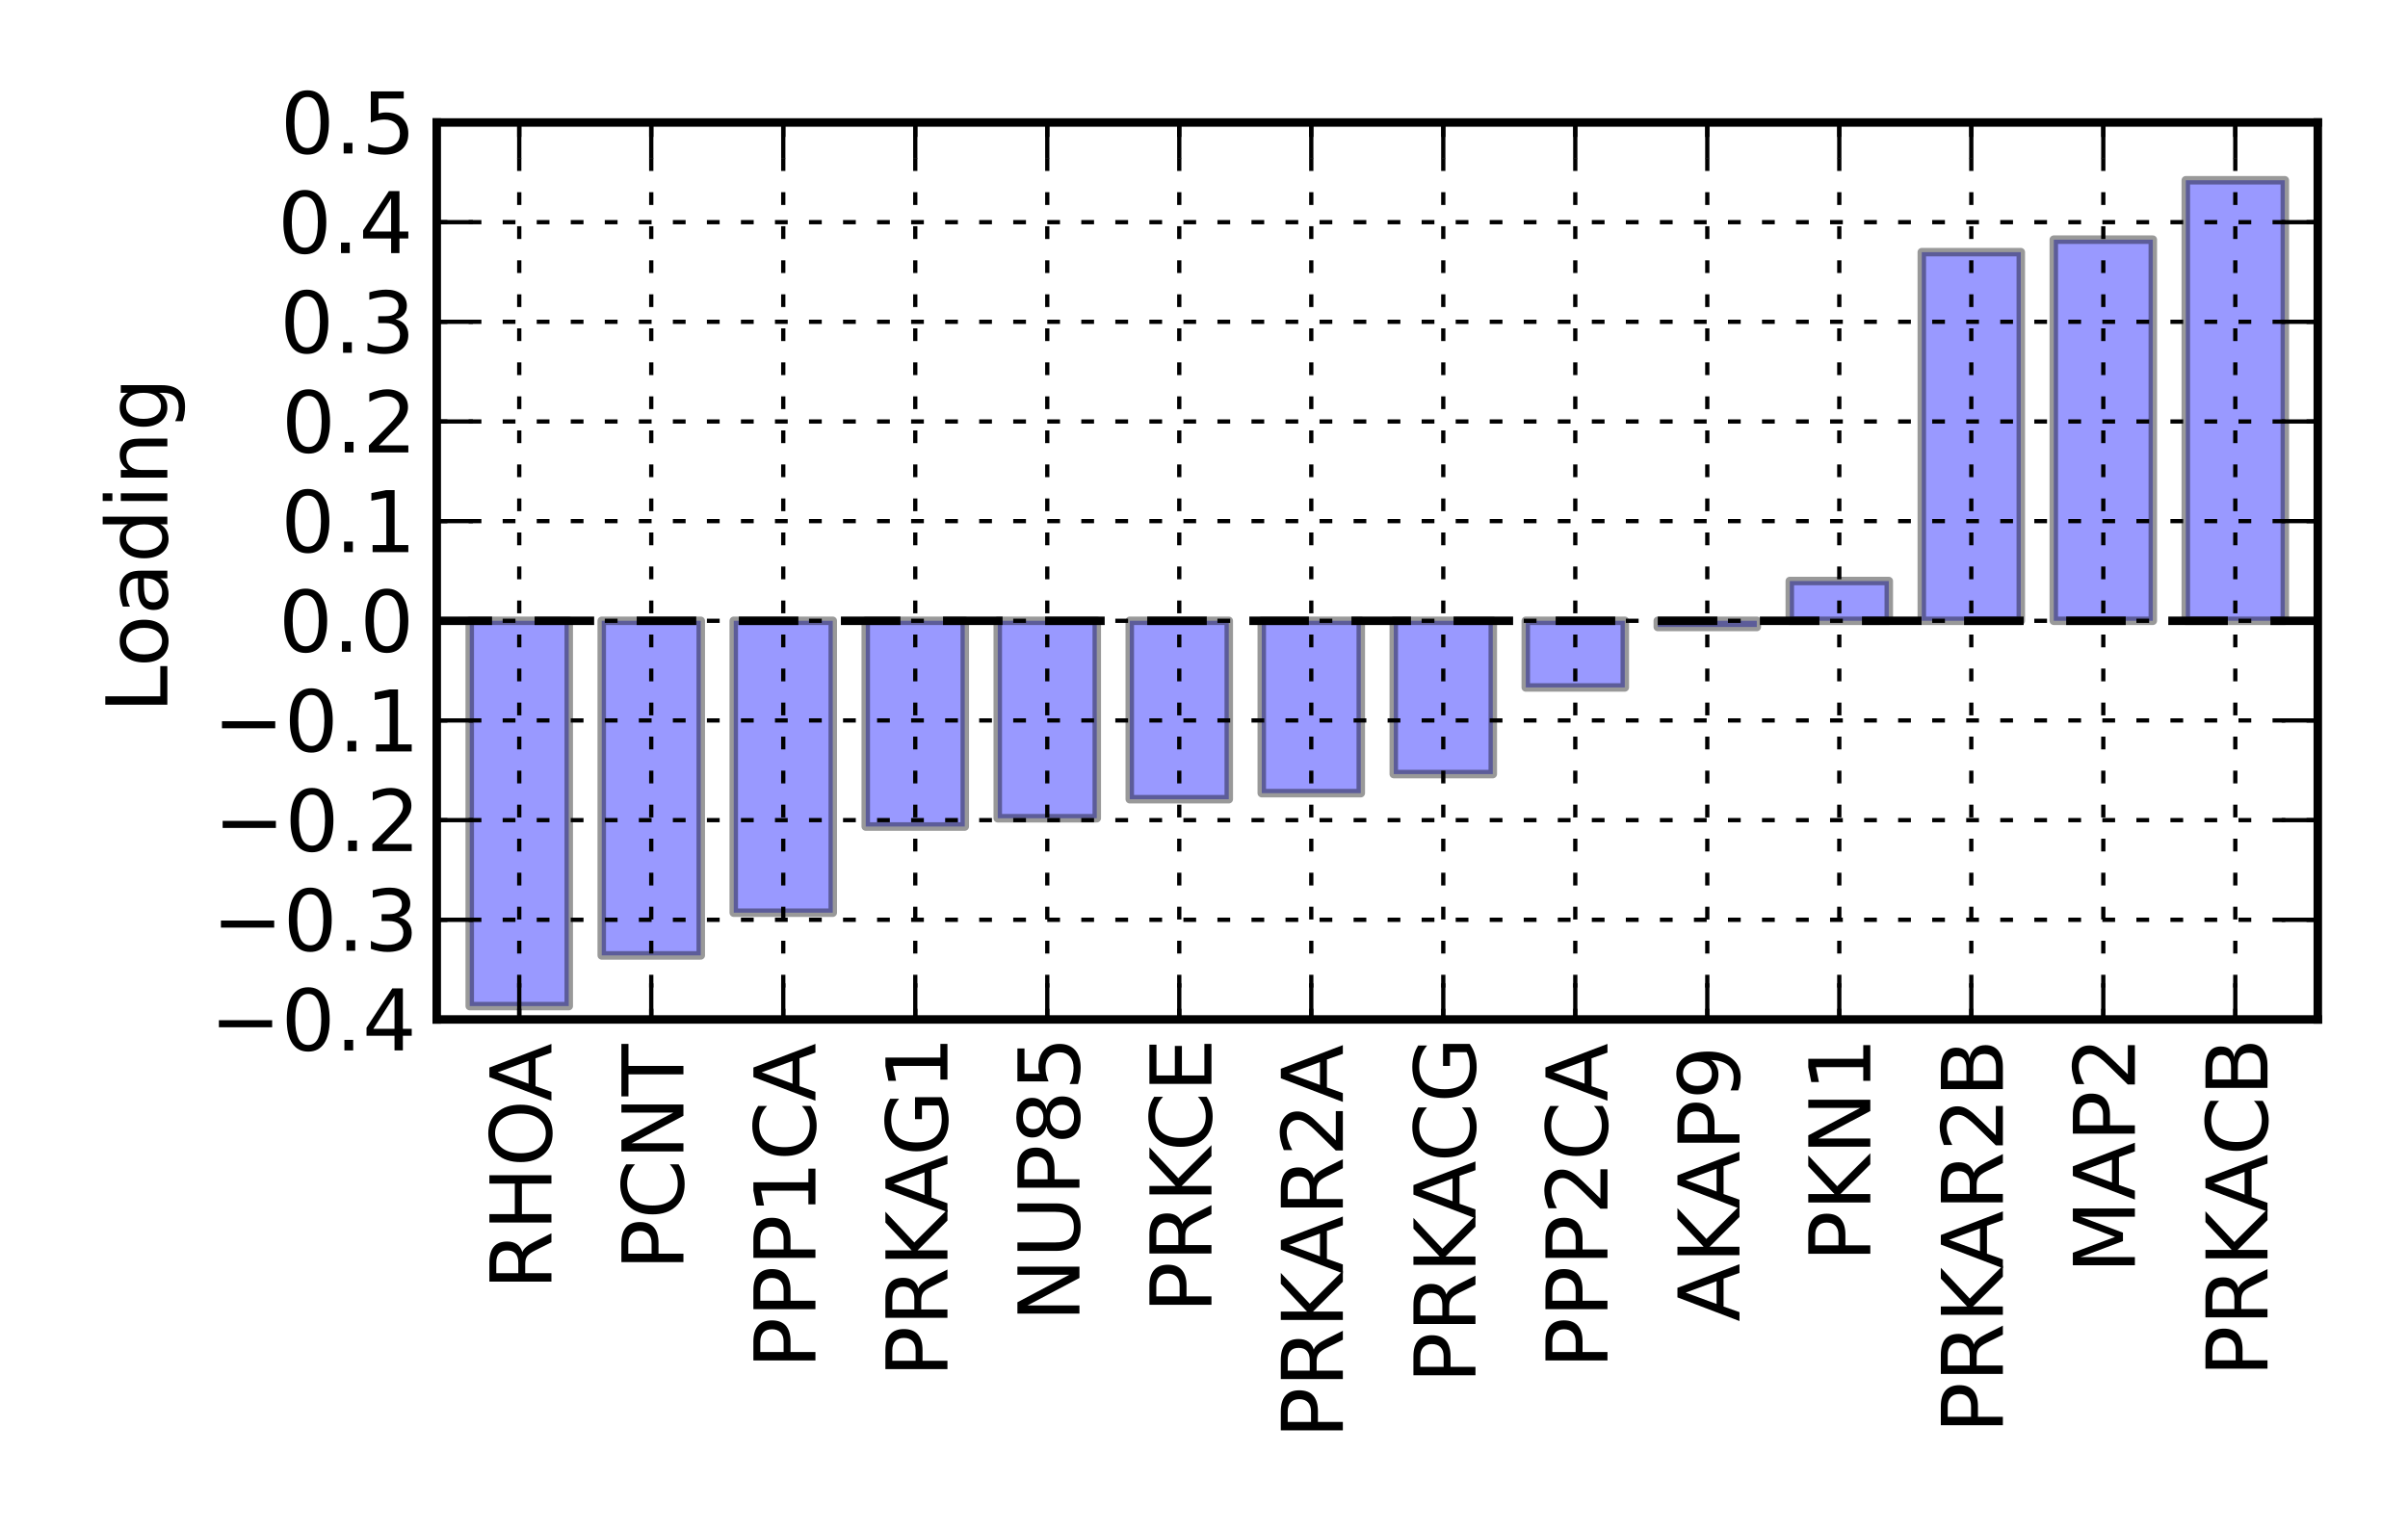 <?xml version="1.0" encoding="utf-8" standalone="no"?>
<!DOCTYPE svg PUBLIC "-//W3C//DTD SVG 1.1//EN"
  "http://www.w3.org/Graphics/SVG/1.1/DTD/svg11.dtd">
<!-- Created with matplotlib (http://matplotlib.sourceforge.net/) -->
<svg height="180pt" version="1.1" viewBox="0 0 283 180" width="283pt" xmlns="http://www.w3.org/2000/svg" xmlns:xlink="http://www.w3.org/1999/xlink">
 <defs>
  <style type="text/css">
*{stroke-linecap:square;stroke-linejoin:round;}
  </style>
 </defs>
 <g id="figure_1">
  <g id="patch_1">
   <path d="
M0 180
L283.2 180
L283.2 0
L0 0
z
" style="fill:#ffffff;"/>
  </g>
  <g id="axes_1">
   <g id="patch_2">
    <path d="
M51.328 119.848
L272.4 119.848
L272.4 14.4
L51.328 14.4
z
" style="fill:#ffffff;"/>
   </g>
   <g id="patch_3">
    <path clip-path="url(#pf989c198d2)" d="
M55.207 118.277
L66.842 118.277
L66.842 72.983
L55.207 72.983
z
" style="fill:#0000ff;opacity:0.4;stroke:#000000;"/>
   </g>
   <g id="patch_4">
    <path clip-path="url(#pf989c198d2)" d="
M70.72 112.321
L82.356 112.321
L82.356 72.983
L70.72 72.983
z
" style="fill:#0000ff;opacity:0.4;stroke:#000000;"/>
   </g>
   <g id="patch_5">
    <path clip-path="url(#pf989c198d2)" d="
M86.234 107.297
L97.87 107.297
L97.87 72.983
L86.234 72.983
z
" style="fill:#0000ff;opacity:0.4;stroke:#000000;"/>
   </g>
   <g id="patch_6">
    <path clip-path="url(#pf989c198d2)" d="
M101.748 97.169
L113.383 97.169
L113.383 72.983
L101.748 72.983
z
" style="fill:#0000ff;opacity:0.4;stroke:#000000;"/>
   </g>
   <g id="patch_7">
    <path clip-path="url(#pf989c198d2)" d="
M117.262 96.194
L128.897 96.194
L128.897 72.983
L117.262 72.983
z
" style="fill:#0000ff;opacity:0.4;stroke:#000000;"/>
   </g>
   <g id="patch_8">
    <path clip-path="url(#pf989c198d2)" d="
M132.776 93.957
L144.411 93.957
L144.411 72.983
L132.776 72.983
z
" style="fill:#0000ff;opacity:0.4;stroke:#000000;"/>
   </g>
   <g id="patch_9">
    <path clip-path="url(#pf989c198d2)" d="
M148.289 93.244
L159.925 93.244
L159.925 72.983
L148.289 72.983
z
" style="fill:#0000ff;opacity:0.4;stroke:#000000;"/>
   </g>
   <g id="patch_10">
    <path clip-path="url(#pf989c198d2)" d="
M163.803 91.002
L175.439 91.002
L175.439 72.983
L163.803 72.983
z
" style="fill:#0000ff;opacity:0.4;stroke:#000000;"/>
   </g>
   <g id="patch_11">
    <path clip-path="url(#pf989c198d2)" d="
M179.317 80.817
L190.952 80.817
L190.952 72.983
L179.317 72.983
z
" style="fill:#0000ff;opacity:0.4;stroke:#000000;"/>
   </g>
   <g id="patch_12">
    <path clip-path="url(#pf989c198d2)" d="
M194.831 73.71
L206.466 73.71
L206.466 72.983
L194.831 72.983
z
" style="fill:#0000ff;opacity:0.4;stroke:#000000;"/>
   </g>
   <g id="patch_13">
    <path clip-path="url(#pf989c198d2)" d="
M210.345 72.983
L221.98 72.983
L221.98 68.306
L210.345 68.306
z
" style="fill:#0000ff;opacity:0.4;stroke:#000000;"/>
   </g>
   <g id="patch_14">
    <path clip-path="url(#pf989c198d2)" d="
M225.859 72.983
L237.494 72.983
L237.494 29.643
L225.859 29.643
z
" style="fill:#0000ff;opacity:0.4;stroke:#000000;"/>
   </g>
   <g id="patch_15">
    <path clip-path="url(#pf989c198d2)" d="
M241.372 72.983
L253.008 72.983
L253.008 28.175
L241.372 28.175
z
" style="fill:#0000ff;opacity:0.4;stroke:#000000;"/>
   </g>
   <g id="patch_16">
    <path clip-path="url(#pf989c198d2)" d="
M256.886 72.983
L268.522 72.983
L268.522 21.192
L256.886 21.192
z
" style="fill:#0000ff;opacity:0.4;stroke:#000000;"/>
   </g>
   <g id="line2d_1">
    <path clip-path="url(#pf989c198d2)" d="
M51.328 72.983
L272.4 72.983" style="fill:none;stroke:#000000;stroke-dasharray:6,6;stroke-dashoffset:0.0;stroke-linecap:butt;"/>
   </g>
   <g id="matplotlib.axis_1">
    <g id="xtick_1">
     <g id="line2d_2">
      <path clip-path="url(#pf989c198d2)" d="
M61.024 119.848
L61.024 14.4" style="fill:none;stroke:#000000;stroke-dasharray:1,3;stroke-dashoffset:0.0;stroke-linecap:butt;stroke-width:0.5;"/>
     </g>
     <g id="line2d_3">
      <defs>
       <path d="
M0 0
L0 -4" id="m61a6314bf2"/>
      </defs>
      <g>
       <use style="stroke:#000000;stroke-linecap:butt;stroke-width:0.5;" x="61.024" xlink:href="#m61a6314bf2" y="119.848"/>
      </g>
     </g>
     <g id="line2d_4">
      <defs>
       <path d="
M0 0
L0 4" id="mea6e90ddd6"/>
      </defs>
      <g>
       <use style="stroke:#000000;stroke-linecap:butt;stroke-width:0.5;" x="61.024" xlink:href="#mea6e90ddd6" y="14.4"/>
      </g>
     </g>
     <g id="text_1">
      <!-- RHOA -->
      <defs>
       <path d="
M39.406 66.219
Q28.656 66.219 22.328 58.203
Q16.016 50.203 16.016 36.375
Q16.016 22.609 22.328 14.594
Q28.656 6.594 39.406 6.594
Q50.141 6.594 56.422 14.594
Q62.703 22.609 62.703 36.375
Q62.703 50.203 56.422 58.203
Q50.141 66.219 39.406 66.219
M39.406 74.219
Q54.734 74.219 63.906 63.938
Q73.094 53.656 73.094 36.375
Q73.094 19.141 63.906 8.859
Q54.734 -1.422 39.406 -1.422
Q24.031 -1.422 14.812 8.828
Q5.609 19.094 5.609 36.375
Q5.609 53.656 14.812 63.938
Q24.031 74.219 39.406 74.219" id="BitstreamVeraSans-Roman-4f"/>
       <path d="
M44.391 34.188
Q47.562 33.109 50.562 29.594
Q53.562 26.078 56.594 19.922
L66.609 0
L56 0
L46.688 18.703
Q43.062 26.031 39.672 28.422
Q36.281 30.812 30.422 30.812
L19.672 30.812
L19.672 0
L9.812 0
L9.812 72.906
L32.078 72.906
Q44.578 72.906 50.734 67.672
Q56.891 62.453 56.891 51.906
Q56.891 45.016 53.688 40.469
Q50.484 35.938 44.391 34.188
M19.672 64.797
L19.672 38.922
L32.078 38.922
Q39.203 38.922 42.844 42.219
Q46.484 45.516 46.484 51.906
Q46.484 58.297 42.844 61.547
Q39.203 64.797 32.078 64.797
z
" id="BitstreamVeraSans-Roman-52"/>
       <path d="
M34.188 63.188
L20.797 26.906
L47.609 26.906
z

M28.609 72.906
L39.797 72.906
L67.578 0
L57.328 0
L50.688 18.703
L17.828 18.703
L11.188 0
L0.781 0
z
" id="BitstreamVeraSans-Roman-41"/>
       <path d="
M9.812 72.906
L19.672 72.906
L19.672 43.016
L55.516 43.016
L55.516 72.906
L65.375 72.906
L65.375 0
L55.516 0
L55.516 34.719
L19.672 34.719
L19.672 0
L9.812 0
z
" id="BitstreamVeraSans-Roman-48"/>
      </defs>
      <g transform="translate(64.806 151.648)rotate(-90.0)scale(0.1 -0.1)">
       <use xlink:href="#BitstreamVeraSans-Roman-52"/>
       <use x="69.482" xlink:href="#BitstreamVeraSans-Roman-48"/>
       <use x="144.678" xlink:href="#BitstreamVeraSans-Roman-4f"/>
       <use x="221.639" xlink:href="#BitstreamVeraSans-Roman-41"/>
      </g>
     </g>
    </g>
    <g id="xtick_2">
     <g id="line2d_5">
      <path clip-path="url(#pf989c198d2)" d="
M76.538 119.848
L76.538 14.4" style="fill:none;stroke:#000000;stroke-dasharray:1,3;stroke-dashoffset:0.0;stroke-linecap:butt;stroke-width:0.5;"/>
     </g>
     <g id="line2d_6">
      <defs>
       <path d="
M0 0
L0 -4" id="m61a6314bf2"/>
      </defs>
      <g>
       <use style="stroke:#000000;stroke-linecap:butt;stroke-width:0.5;" x="76.538" xlink:href="#m61a6314bf2" y="119.848"/>
      </g>
     </g>
     <g id="line2d_7">
      <defs>
       <path d="
M0 0
L0 4" id="mea6e90ddd6"/>
      </defs>
      <g>
       <use style="stroke:#000000;stroke-linecap:butt;stroke-width:0.5;" x="76.538" xlink:href="#mea6e90ddd6" y="14.4"/>
      </g>
     </g>
     <g id="text_2">
      <!-- PCNT -->
      <defs>
       <path d="
M19.672 64.797
L19.672 37.406
L32.078 37.406
Q38.969 37.406 42.719 40.969
Q46.484 44.531 46.484 51.125
Q46.484 57.672 42.719 61.234
Q38.969 64.797 32.078 64.797
z

M9.812 72.906
L32.078 72.906
Q44.344 72.906 50.609 67.359
Q56.891 61.812 56.891 51.125
Q56.891 40.328 50.609 34.812
Q44.344 29.297 32.078 29.297
L19.672 29.297
L19.672 0
L9.812 0
z
" id="BitstreamVeraSans-Roman-50"/>
       <path d="
M-0.297 72.906
L61.375 72.906
L61.375 64.594
L35.5 64.594
L35.5 0
L25.594 0
L25.594 64.594
L-0.297 64.594
z
" id="BitstreamVeraSans-Roman-54"/>
       <path d="
M9.812 72.906
L23.094 72.906
L55.422 11.922
L55.422 72.906
L64.984 72.906
L64.984 0
L51.703 0
L19.391 60.984
L19.391 0
L9.812 0
z
" id="BitstreamVeraSans-Roman-4e"/>
       <path d="
M64.406 67.281
L64.406 56.891
Q59.422 61.531 53.781 63.812
Q48.141 66.109 41.797 66.109
Q29.297 66.109 22.656 58.469
Q16.016 50.828 16.016 36.375
Q16.016 21.969 22.656 14.328
Q29.297 6.688 41.797 6.688
Q48.141 6.688 53.781 8.984
Q59.422 11.281 64.406 15.922
L64.406 5.609
Q59.234 2.094 53.438 0.328
Q47.656 -1.422 41.219 -1.422
Q24.656 -1.422 15.125 8.703
Q5.609 18.844 5.609 36.375
Q5.609 53.953 15.125 64.078
Q24.656 74.219 41.219 74.219
Q47.75 74.219 53.531 72.484
Q59.328 70.75 64.406 67.281" id="BitstreamVeraSans-Roman-43"/>
      </defs>
      <g transform="translate(80.32 149.356)rotate(-90.0)scale(0.1 -0.1)">
       <use xlink:href="#BitstreamVeraSans-Roman-50"/>
       <use x="60.303" xlink:href="#BitstreamVeraSans-Roman-43"/>
       <use x="130.127" xlink:href="#BitstreamVeraSans-Roman-4e"/>
       <use x="204.932" xlink:href="#BitstreamVeraSans-Roman-54"/>
      </g>
     </g>
    </g>
    <g id="xtick_3">
     <g id="line2d_8">
      <path clip-path="url(#pf989c198d2)" d="
M92.052 119.848
L92.052 14.4" style="fill:none;stroke:#000000;stroke-dasharray:1,3;stroke-dashoffset:0.0;stroke-linecap:butt;stroke-width:0.5;"/>
     </g>
     <g id="line2d_9">
      <defs>
       <path d="
M0 0
L0 -4" id="m61a6314bf2"/>
      </defs>
      <g>
       <use style="stroke:#000000;stroke-linecap:butt;stroke-width:0.5;" x="92.052" xlink:href="#m61a6314bf2" y="119.848"/>
      </g>
     </g>
     <g id="line2d_10">
      <defs>
       <path d="
M0 0
L0 4" id="mea6e90ddd6"/>
      </defs>
      <g>
       <use style="stroke:#000000;stroke-linecap:butt;stroke-width:0.5;" x="92.052" xlink:href="#mea6e90ddd6" y="14.4"/>
      </g>
     </g>
     <g id="text_3">
      <!-- PPP1CA -->
      <defs>
       <path d="
M12.406 8.297
L28.516 8.297
L28.516 63.922
L10.984 60.406
L10.984 69.391
L28.422 72.906
L38.281 72.906
L38.281 8.297
L54.391 8.297
L54.391 0
L12.406 0
z
" id="BitstreamVeraSans-Roman-31"/>
      </defs>
      <g transform="translate(95.834 160.917)rotate(-90.0)scale(0.1 -0.1)">
       <use xlink:href="#BitstreamVeraSans-Roman-50"/>
       <use x="60.303" xlink:href="#BitstreamVeraSans-Roman-50"/>
       <use x="120.605" xlink:href="#BitstreamVeraSans-Roman-50"/>
       <use x="180.908" xlink:href="#BitstreamVeraSans-Roman-31"/>
       <use x="244.531" xlink:href="#BitstreamVeraSans-Roman-43"/>
       <use x="314.355" xlink:href="#BitstreamVeraSans-Roman-41"/>
      </g>
     </g>
    </g>
    <g id="xtick_4">
     <g id="line2d_11">
      <path clip-path="url(#pf989c198d2)" d="
M107.566 119.848
L107.566 14.4" style="fill:none;stroke:#000000;stroke-dasharray:1,3;stroke-dashoffset:0.0;stroke-linecap:butt;stroke-width:0.5;"/>
     </g>
     <g id="line2d_12">
      <defs>
       <path d="
M0 0
L0 -4" id="m61a6314bf2"/>
      </defs>
      <g>
       <use style="stroke:#000000;stroke-linecap:butt;stroke-width:0.5;" x="107.566" xlink:href="#m61a6314bf2" y="119.848"/>
      </g>
     </g>
     <g id="line2d_13">
      <defs>
       <path d="
M0 0
L0 4" id="mea6e90ddd6"/>
      </defs>
      <g>
       <use style="stroke:#000000;stroke-linecap:butt;stroke-width:0.5;" x="107.566" xlink:href="#mea6e90ddd6" y="14.4"/>
      </g>
     </g>
     <g id="text_4">
      <!-- PRKAG1 -->
      <defs>
       <path d="
M59.516 10.406
L59.516 29.984
L43.406 29.984
L43.406 38.094
L69.281 38.094
L69.281 6.781
Q63.578 2.734 56.688 0.656
Q49.812 -1.422 42 -1.422
Q24.906 -1.422 15.25 8.562
Q5.609 18.562 5.609 36.375
Q5.609 54.25 15.25 64.234
Q24.906 74.219 42 74.219
Q49.125 74.219 55.547 72.453
Q61.969 70.703 67.391 67.281
L67.391 56.781
Q61.922 61.422 55.766 63.766
Q49.609 66.109 42.828 66.109
Q29.438 66.109 22.719 58.641
Q16.016 51.172 16.016 36.375
Q16.016 21.625 22.719 14.156
Q29.438 6.688 42.828 6.688
Q48.047 6.688 52.141 7.594
Q56.25 8.5 59.516 10.406" id="BitstreamVeraSans-Roman-47"/>
       <path d="
M9.812 72.906
L19.672 72.906
L19.672 42.094
L52.391 72.906
L65.094 72.906
L28.906 38.922
L67.672 0
L54.688 0
L19.672 35.109
L19.672 0
L9.812 0
z
" id="BitstreamVeraSans-Roman-4b"/>
      </defs>
      <g transform="translate(111.348 161.939)rotate(-90.0)scale(0.1 -0.1)">
       <use xlink:href="#BitstreamVeraSans-Roman-50"/>
       <use x="60.303" xlink:href="#BitstreamVeraSans-Roman-52"/>
       <use x="129.785" xlink:href="#BitstreamVeraSans-Roman-4b"/>
       <use x="193.611" xlink:href="#BitstreamVeraSans-Roman-41"/>
       <use x="260.27" xlink:href="#BitstreamVeraSans-Roman-47"/>
       <use x="337.76" xlink:href="#BitstreamVeraSans-Roman-31"/>
      </g>
     </g>
    </g>
    <g id="xtick_5">
     <g id="line2d_14">
      <path clip-path="url(#pf989c198d2)" d="
M123.08 119.848
L123.08 14.4" style="fill:none;stroke:#000000;stroke-dasharray:1,3;stroke-dashoffset:0.0;stroke-linecap:butt;stroke-width:0.5;"/>
     </g>
     <g id="line2d_15">
      <defs>
       <path d="
M0 0
L0 -4" id="m61a6314bf2"/>
      </defs>
      <g>
       <use style="stroke:#000000;stroke-linecap:butt;stroke-width:0.5;" x="123.08" xlink:href="#m61a6314bf2" y="119.848"/>
      </g>
     </g>
     <g id="line2d_16">
      <defs>
       <path d="
M0 0
L0 4" id="mea6e90ddd6"/>
      </defs>
      <g>
       <use style="stroke:#000000;stroke-linecap:butt;stroke-width:0.5;" x="123.08" xlink:href="#mea6e90ddd6" y="14.4"/>
      </g>
     </g>
     <g id="text_5">
      <!-- NUP85 -->
      <defs>
       <path d="
M31.781 34.625
Q24.75 34.625 20.719 30.859
Q16.703 27.094 16.703 20.516
Q16.703 13.922 20.719 10.156
Q24.75 6.391 31.781 6.391
Q38.812 6.391 42.859 10.172
Q46.922 13.969 46.922 20.516
Q46.922 27.094 42.891 30.859
Q38.875 34.625 31.781 34.625
M21.922 38.812
Q15.578 40.375 12.031 44.719
Q8.5 49.078 8.5 55.328
Q8.5 64.062 14.719 69.141
Q20.953 74.219 31.781 74.219
Q42.672 74.219 48.875 69.141
Q55.078 64.062 55.078 55.328
Q55.078 49.078 51.531 44.719
Q48 40.375 41.703 38.812
Q48.828 37.156 52.797 32.312
Q56.781 27.484 56.781 20.516
Q56.781 9.906 50.312 4.234
Q43.844 -1.422 31.781 -1.422
Q19.734 -1.422 13.25 4.234
Q6.781 9.906 6.781 20.516
Q6.781 27.484 10.781 32.312
Q14.797 37.156 21.922 38.812
M18.312 54.391
Q18.312 48.734 21.844 45.562
Q25.391 42.391 31.781 42.391
Q38.141 42.391 41.719 45.562
Q45.312 48.734 45.312 54.391
Q45.312 60.062 41.719 63.234
Q38.141 66.406 31.781 66.406
Q25.391 66.406 21.844 63.234
Q18.312 60.062 18.312 54.391" id="BitstreamVeraSans-Roman-38"/>
       <path d="
M8.688 72.906
L18.609 72.906
L18.609 28.609
Q18.609 16.891 22.844 11.734
Q27.094 6.594 36.625 6.594
Q46.094 6.594 50.344 11.734
Q54.594 16.891 54.594 28.609
L54.594 72.906
L64.5 72.906
L64.5 27.391
Q64.5 13.141 57.438 5.859
Q50.391 -1.422 36.625 -1.422
Q22.797 -1.422 15.734 5.859
Q8.688 13.141 8.688 27.391
z
" id="BitstreamVeraSans-Roman-55"/>
       <path d="
M10.797 72.906
L49.516 72.906
L49.516 64.594
L19.828 64.594
L19.828 46.734
Q21.969 47.469 24.109 47.828
Q26.266 48.188 28.422 48.188
Q40.625 48.188 47.75 41.5
Q54.891 34.812 54.891 23.391
Q54.891 11.625 47.562 5.094
Q40.234 -1.422 26.906 -1.422
Q22.312 -1.422 17.547 -0.641
Q12.797 0.141 7.719 1.703
L7.719 11.625
Q12.109 9.234 16.797 8.062
Q21.484 6.891 26.703 6.891
Q35.156 6.891 40.078 11.328
Q45.016 15.766 45.016 23.391
Q45.016 31 40.078 35.438
Q35.156 39.891 26.703 39.891
Q22.75 39.891 18.812 39.016
Q14.891 38.141 10.797 36.281
z
" id="BitstreamVeraSans-Roman-35"/>
      </defs>
      <g transform="translate(126.862 155.406)rotate(-90.0)scale(0.1 -0.1)">
       <use xlink:href="#BitstreamVeraSans-Roman-4e"/>
       <use x="74.805" xlink:href="#BitstreamVeraSans-Roman-55"/>
       <use x="147.998" xlink:href="#BitstreamVeraSans-Roman-50"/>
       <use x="208.301" xlink:href="#BitstreamVeraSans-Roman-38"/>
       <use x="271.924" xlink:href="#BitstreamVeraSans-Roman-35"/>
      </g>
     </g>
    </g>
    <g id="xtick_6">
     <g id="line2d_17">
      <path clip-path="url(#pf989c198d2)" d="
M138.593 119.848
L138.593 14.4" style="fill:none;stroke:#000000;stroke-dasharray:1,3;stroke-dashoffset:0.0;stroke-linecap:butt;stroke-width:0.5;"/>
     </g>
     <g id="line2d_18">
      <defs>
       <path d="
M0 0
L0 -4" id="m61a6314bf2"/>
      </defs>
      <g>
       <use style="stroke:#000000;stroke-linecap:butt;stroke-width:0.5;" x="138.593" xlink:href="#m61a6314bf2" y="119.848"/>
      </g>
     </g>
     <g id="line2d_19">
      <defs>
       <path d="
M0 0
L0 4" id="mea6e90ddd6"/>
      </defs>
      <g>
       <use style="stroke:#000000;stroke-linecap:butt;stroke-width:0.5;" x="138.593" xlink:href="#mea6e90ddd6" y="14.4"/>
      </g>
     </g>
     <g id="text_6">
      <!-- PRKCE -->
      <defs>
       <path d="
M9.812 72.906
L55.906 72.906
L55.906 64.594
L19.672 64.594
L19.672 43.016
L54.391 43.016
L54.391 34.719
L19.672 34.719
L19.672 8.297
L56.781 8.297
L56.781 0
L9.812 0
z
" id="BitstreamVeraSans-Roman-45"/>
      </defs>
      <g transform="translate(142.375 154.372)rotate(-90.0)scale(0.1 -0.1)">
       <use xlink:href="#BitstreamVeraSans-Roman-50"/>
       <use x="60.303" xlink:href="#BitstreamVeraSans-Roman-52"/>
       <use x="129.785" xlink:href="#BitstreamVeraSans-Roman-4b"/>
       <use x="189.861" xlink:href="#BitstreamVeraSans-Roman-43"/>
       <use x="259.686" xlink:href="#BitstreamVeraSans-Roman-45"/>
      </g>
     </g>
    </g>
    <g id="xtick_7">
     <g id="line2d_20">
      <path clip-path="url(#pf989c198d2)" d="
M154.107 119.848
L154.107 14.4" style="fill:none;stroke:#000000;stroke-dasharray:1,3;stroke-dashoffset:0.0;stroke-linecap:butt;stroke-width:0.5;"/>
     </g>
     <g id="line2d_21">
      <defs>
       <path d="
M0 0
L0 -4" id="m61a6314bf2"/>
      </defs>
      <g>
       <use style="stroke:#000000;stroke-linecap:butt;stroke-width:0.5;" x="154.107" xlink:href="#m61a6314bf2" y="119.848"/>
      </g>
     </g>
     <g id="line2d_22">
      <defs>
       <path d="
M0 0
L0 4" id="mea6e90ddd6"/>
      </defs>
      <g>
       <use style="stroke:#000000;stroke-linecap:butt;stroke-width:0.5;" x="154.107" xlink:href="#mea6e90ddd6" y="14.4"/>
      </g>
     </g>
     <g id="text_7">
      <!-- PRKAR2A -->
      <defs>
       <path d="
M19.188 8.297
L53.609 8.297
L53.609 0
L7.328 0
L7.328 8.297
Q12.938 14.109 22.625 23.891
Q32.328 33.688 34.812 36.531
Q39.547 41.844 41.422 45.531
Q43.312 49.219 43.312 52.781
Q43.312 58.594 39.234 62.25
Q35.156 65.922 28.609 65.922
Q23.969 65.922 18.812 64.312
Q13.672 62.703 7.812 59.422
L7.812 69.391
Q13.766 71.781 18.938 73
Q24.125 74.219 28.422 74.219
Q39.75 74.219 46.484 68.547
Q53.219 62.891 53.219 53.422
Q53.219 48.922 51.531 44.891
Q49.859 40.875 45.406 35.406
Q44.188 33.984 37.641 27.219
Q31.109 20.453 19.188 8.297" id="BitstreamVeraSans-Roman-32"/>
      </defs>
      <g transform="translate(157.818 169.137)rotate(-90.0)scale(0.1 -0.1)">
       <use xlink:href="#BitstreamVeraSans-Roman-50"/>
       <use x="60.303" xlink:href="#BitstreamVeraSans-Roman-52"/>
       <use x="129.785" xlink:href="#BitstreamVeraSans-Roman-4b"/>
       <use x="193.611" xlink:href="#BitstreamVeraSans-Roman-41"/>
       <use x="262.02" xlink:href="#BitstreamVeraSans-Roman-52"/>
       <use x="331.502" xlink:href="#BitstreamVeraSans-Roman-32"/>
       <use x="395.125" xlink:href="#BitstreamVeraSans-Roman-41"/>
      </g>
     </g>
    </g>
    <g id="xtick_8">
     <g id="line2d_23">
      <path clip-path="url(#pf989c198d2)" d="
M169.621 119.848
L169.621 14.4" style="fill:none;stroke:#000000;stroke-dasharray:1,3;stroke-dashoffset:0.0;stroke-linecap:butt;stroke-width:0.5;"/>
     </g>
     <g id="line2d_24">
      <defs>
       <path d="
M0 0
L0 -4" id="m61a6314bf2"/>
      </defs>
      <g>
       <use style="stroke:#000000;stroke-linecap:butt;stroke-width:0.5;" x="169.621" xlink:href="#m61a6314bf2" y="119.848"/>
      </g>
     </g>
     <g id="line2d_25">
      <defs>
       <path d="
M0 0
L0 4" id="mea6e90ddd6"/>
      </defs>
      <g>
       <use style="stroke:#000000;stroke-linecap:butt;stroke-width:0.5;" x="169.621" xlink:href="#mea6e90ddd6" y="14.4"/>
      </g>
     </g>
     <g id="text_8">
      <!-- PRKACG -->
      <g transform="translate(173.403 162.662)rotate(-90.0)scale(0.1 -0.1)">
       <use xlink:href="#BitstreamVeraSans-Roman-50"/>
       <use x="60.303" xlink:href="#BitstreamVeraSans-Roman-52"/>
       <use x="129.785" xlink:href="#BitstreamVeraSans-Roman-4b"/>
       <use x="193.611" xlink:href="#BitstreamVeraSans-Roman-41"/>
       <use x="260.27" xlink:href="#BitstreamVeraSans-Roman-43"/>
       <use x="330.094" xlink:href="#BitstreamVeraSans-Roman-47"/>
      </g>
     </g>
    </g>
    <g id="xtick_9">
     <g id="line2d_26">
      <path clip-path="url(#pf989c198d2)" d="
M185.135 119.848
L185.135 14.4" style="fill:none;stroke:#000000;stroke-dasharray:1,3;stroke-dashoffset:0.0;stroke-linecap:butt;stroke-width:0.5;"/>
     </g>
     <g id="line2d_27">
      <defs>
       <path d="
M0 0
L0 -4" id="m61a6314bf2"/>
      </defs>
      <g>
       <use style="stroke:#000000;stroke-linecap:butt;stroke-width:0.5;" x="185.135" xlink:href="#m61a6314bf2" y="119.848"/>
      </g>
     </g>
     <g id="line2d_28">
      <defs>
       <path d="
M0 0
L0 4" id="mea6e90ddd6"/>
      </defs>
      <g>
       <use style="stroke:#000000;stroke-linecap:butt;stroke-width:0.5;" x="185.135" xlink:href="#mea6e90ddd6" y="14.4"/>
      </g>
     </g>
     <g id="text_9">
      <!-- PPP2CA -->
      <g transform="translate(188.917 160.917)rotate(-90.0)scale(0.1 -0.1)">
       <use xlink:href="#BitstreamVeraSans-Roman-50"/>
       <use x="60.303" xlink:href="#BitstreamVeraSans-Roman-50"/>
       <use x="120.605" xlink:href="#BitstreamVeraSans-Roman-50"/>
       <use x="180.908" xlink:href="#BitstreamVeraSans-Roman-32"/>
       <use x="244.531" xlink:href="#BitstreamVeraSans-Roman-43"/>
       <use x="314.355" xlink:href="#BitstreamVeraSans-Roman-41"/>
      </g>
     </g>
    </g>
    <g id="xtick_10">
     <g id="line2d_29">
      <path clip-path="url(#pf989c198d2)" d="
M200.649 119.848
L200.649 14.4" style="fill:none;stroke:#000000;stroke-dasharray:1,3;stroke-dashoffset:0.0;stroke-linecap:butt;stroke-width:0.5;"/>
     </g>
     <g id="line2d_30">
      <defs>
       <path d="
M0 0
L0 -4" id="m61a6314bf2"/>
      </defs>
      <g>
       <use style="stroke:#000000;stroke-linecap:butt;stroke-width:0.5;" x="200.649" xlink:href="#m61a6314bf2" y="119.848"/>
      </g>
     </g>
     <g id="line2d_31">
      <defs>
       <path d="
M0 0
L0 4" id="mea6e90ddd6"/>
      </defs>
      <g>
       <use style="stroke:#000000;stroke-linecap:butt;stroke-width:0.5;" x="200.649" xlink:href="#mea6e90ddd6" y="14.4"/>
      </g>
     </g>
     <g id="text_10">
      <!-- AKAP9 -->
      <defs>
       <path d="
M10.984 1.516
L10.984 10.5
Q14.703 8.734 18.5 7.812
Q22.312 6.891 25.984 6.891
Q35.75 6.891 40.891 13.453
Q46.047 20.016 46.781 33.406
Q43.953 29.203 39.594 26.953
Q35.25 24.703 29.984 24.703
Q19.047 24.703 12.672 31.312
Q6.297 37.938 6.297 49.422
Q6.297 60.641 12.938 67.422
Q19.578 74.219 30.609 74.219
Q43.266 74.219 49.922 64.516
Q56.594 54.828 56.594 36.375
Q56.594 19.141 48.406 8.859
Q40.234 -1.422 26.422 -1.422
Q22.703 -1.422 18.891 -0.688
Q15.094 0.047 10.984 1.516
M30.609 32.422
Q37.25 32.422 41.125 36.953
Q45.016 41.5 45.016 49.422
Q45.016 57.281 41.125 61.844
Q37.25 66.406 30.609 66.406
Q23.969 66.406 20.094 61.844
Q16.219 57.281 16.219 49.422
Q16.219 41.5 20.094 36.953
Q23.969 32.422 30.609 32.422" id="BitstreamVeraSans-Roman-39"/>
      </defs>
      <g transform="translate(204.431 155.381)rotate(-90.0)scale(0.1 -0.1)">
       <use xlink:href="#BitstreamVeraSans-Roman-41"/>
       <use x="68.408" xlink:href="#BitstreamVeraSans-Roman-4b"/>
       <use x="132.234" xlink:href="#BitstreamVeraSans-Roman-41"/>
       <use x="200.643" xlink:href="#BitstreamVeraSans-Roman-50"/>
       <use x="260.945" xlink:href="#BitstreamVeraSans-Roman-39"/>
      </g>
     </g>
    </g>
    <g id="xtick_11">
     <g id="line2d_32">
      <path clip-path="url(#pf989c198d2)" d="
M216.162 119.848
L216.162 14.4" style="fill:none;stroke:#000000;stroke-dasharray:1,3;stroke-dashoffset:0.0;stroke-linecap:butt;stroke-width:0.5;"/>
     </g>
     <g id="line2d_33">
      <defs>
       <path d="
M0 0
L0 -4" id="m61a6314bf2"/>
      </defs>
      <g>
       <use style="stroke:#000000;stroke-linecap:butt;stroke-width:0.5;" x="216.162" xlink:href="#m61a6314bf2" y="119.848"/>
      </g>
     </g>
     <g id="line2d_34">
      <defs>
       <path d="
M0 0
L0 4" id="mea6e90ddd6"/>
      </defs>
      <g>
       <use style="stroke:#000000;stroke-linecap:butt;stroke-width:0.5;" x="216.162" xlink:href="#mea6e90ddd6" y="14.4"/>
      </g>
     </g>
     <g id="text_11">
      <!-- PKN1 -->
      <g transform="translate(219.808 148.375)rotate(-90.0)scale(0.1 -0.1)">
       <use xlink:href="#BitstreamVeraSans-Roman-50"/>
       <use x="60.303" xlink:href="#BitstreamVeraSans-Roman-4b"/>
       <use x="125.879" xlink:href="#BitstreamVeraSans-Roman-4e"/>
       <use x="200.684" xlink:href="#BitstreamVeraSans-Roman-31"/>
      </g>
     </g>
    </g>
    <g id="xtick_12">
     <g id="line2d_35">
      <path clip-path="url(#pf989c198d2)" d="
M231.676 119.848
L231.676 14.4" style="fill:none;stroke:#000000;stroke-dasharray:1,3;stroke-dashoffset:0.0;stroke-linecap:butt;stroke-width:0.5;"/>
     </g>
     <g id="line2d_36">
      <defs>
       <path d="
M0 0
L0 -4" id="m61a6314bf2"/>
      </defs>
      <g>
       <use style="stroke:#000000;stroke-linecap:butt;stroke-width:0.5;" x="231.676" xlink:href="#m61a6314bf2" y="119.848"/>
      </g>
     </g>
     <g id="line2d_37">
      <defs>
       <path d="
M0 0
L0 4" id="mea6e90ddd6"/>
      </defs>
      <g>
       <use style="stroke:#000000;stroke-linecap:butt;stroke-width:0.5;" x="231.676" xlink:href="#mea6e90ddd6" y="14.4"/>
      </g>
     </g>
     <g id="text_12">
      <!-- PRKAR2B -->
      <defs>
       <path d="
M19.672 34.812
L19.672 8.109
L35.5 8.109
Q43.453 8.109 47.281 11.406
Q51.125 14.703 51.125 21.484
Q51.125 28.328 47.281 31.562
Q43.453 34.812 35.5 34.812
z

M19.672 64.797
L19.672 42.828
L34.281 42.828
Q41.5 42.828 45.031 45.531
Q48.578 48.25 48.578 53.812
Q48.578 59.328 45.031 62.062
Q41.5 64.797 34.281 64.797
z

M9.812 72.906
L35.016 72.906
Q46.297 72.906 52.391 68.219
Q58.5 63.531 58.5 54.891
Q58.5 48.188 55.375 44.234
Q52.25 40.281 46.188 39.312
Q53.469 37.75 57.5 32.781
Q61.531 27.828 61.531 20.406
Q61.531 10.641 54.891 5.312
Q48.25 0 35.984 0
L9.812 0
z
" id="BitstreamVeraSans-Roman-42"/>
      </defs>
      <g transform="translate(235.387 168.533)rotate(-90.0)scale(0.1 -0.1)">
       <use xlink:href="#BitstreamVeraSans-Roman-50"/>
       <use x="60.303" xlink:href="#BitstreamVeraSans-Roman-52"/>
       <use x="129.785" xlink:href="#BitstreamVeraSans-Roman-4b"/>
       <use x="193.611" xlink:href="#BitstreamVeraSans-Roman-41"/>
       <use x="262.02" xlink:href="#BitstreamVeraSans-Roman-52"/>
       <use x="331.502" xlink:href="#BitstreamVeraSans-Roman-32"/>
       <use x="395.125" xlink:href="#BitstreamVeraSans-Roman-42"/>
      </g>
     </g>
    </g>
    <g id="xtick_13">
     <g id="line2d_38">
      <path clip-path="url(#pf989c198d2)" d="
M247.19 119.848
L247.19 14.4" style="fill:none;stroke:#000000;stroke-dasharray:1,3;stroke-dashoffset:0.0;stroke-linecap:butt;stroke-width:0.5;"/>
     </g>
     <g id="line2d_39">
      <defs>
       <path d="
M0 0
L0 -4" id="m61a6314bf2"/>
      </defs>
      <g>
       <use style="stroke:#000000;stroke-linecap:butt;stroke-width:0.5;" x="247.19" xlink:href="#m61a6314bf2" y="119.848"/>
      </g>
     </g>
     <g id="line2d_40">
      <defs>
       <path d="
M0 0
L0 4" id="mea6e90ddd6"/>
      </defs>
      <g>
       <use style="stroke:#000000;stroke-linecap:butt;stroke-width:0.5;" x="247.19" xlink:href="#mea6e90ddd6" y="14.4"/>
      </g>
     </g>
     <g id="text_13">
      <!-- MAP2 -->
      <defs>
       <path d="
M9.812 72.906
L24.516 72.906
L43.109 23.297
L61.812 72.906
L76.516 72.906
L76.516 0
L66.891 0
L66.891 64.016
L48.094 14.016
L38.188 14.016
L19.391 64.016
L19.391 0
L9.812 0
z
" id="BitstreamVeraSans-Roman-4d"/>
      </defs>
      <g transform="translate(250.901 149.727)rotate(-90.0)scale(0.1 -0.1)">
       <use xlink:href="#BitstreamVeraSans-Roman-4d"/>
       <use x="86.279" xlink:href="#BitstreamVeraSans-Roman-41"/>
       <use x="154.688" xlink:href="#BitstreamVeraSans-Roman-50"/>
       <use x="214.99" xlink:href="#BitstreamVeraSans-Roman-32"/>
      </g>
     </g>
    </g>
    <g id="xtick_14">
     <g id="line2d_41">
      <path clip-path="url(#pf989c198d2)" d="
M262.704 119.848
L262.704 14.4" style="fill:none;stroke:#000000;stroke-dasharray:1,3;stroke-dashoffset:0.0;stroke-linecap:butt;stroke-width:0.5;"/>
     </g>
     <g id="line2d_42">
      <defs>
       <path d="
M0 0
L0 -4" id="m61a6314bf2"/>
      </defs>
      <g>
       <use style="stroke:#000000;stroke-linecap:butt;stroke-width:0.5;" x="262.704" xlink:href="#m61a6314bf2" y="119.848"/>
      </g>
     </g>
     <g id="line2d_43">
      <defs>
       <path d="
M0 0
L0 4" id="mea6e90ddd6"/>
      </defs>
      <g>
       <use style="stroke:#000000;stroke-linecap:butt;stroke-width:0.5;" x="262.704" xlink:href="#mea6e90ddd6" y="14.4"/>
      </g>
     </g>
     <g id="text_14">
      <!-- PRKACB -->
      <g transform="translate(266.486 161.887)rotate(-90.0)scale(0.1 -0.1)">
       <use xlink:href="#BitstreamVeraSans-Roman-50"/>
       <use x="60.303" xlink:href="#BitstreamVeraSans-Roman-52"/>
       <use x="129.785" xlink:href="#BitstreamVeraSans-Roman-4b"/>
       <use x="193.611" xlink:href="#BitstreamVeraSans-Roman-41"/>
       <use x="260.27" xlink:href="#BitstreamVeraSans-Roman-43"/>
       <use x="330.094" xlink:href="#BitstreamVeraSans-Roman-42"/>
      </g>
     </g>
    </g>
   </g>
   <g id="matplotlib.axis_2">
    <g id="ytick_1">
     <g id="line2d_44">
      <path clip-path="url(#pf989c198d2)" d="
M51.328 119.848
L272.4 119.848" style="fill:none;stroke:#000000;stroke-dasharray:1,3;stroke-dashoffset:0.0;stroke-linecap:butt;stroke-width:0.5;"/>
     </g>
     <g id="line2d_45">
      <defs>
       <path d="
M0 0
L4 0" id="mf8fafc2978"/>
      </defs>
      <g>
       <use style="stroke:#000000;stroke-linecap:butt;stroke-width:0.5;" x="51.328" xlink:href="#mf8fafc2978" y="119.848"/>
      </g>
     </g>
     <g id="line2d_46">
      <defs>
       <path d="
M0 0
L-4 0" id="m064fc970b9"/>
      </defs>
      <g>
       <use style="stroke:#000000;stroke-linecap:butt;stroke-width:0.5;" x="272.4" xlink:href="#m064fc970b9" y="119.848"/>
      </g>
     </g>
     <g id="text_15">
      <!-- −0.4 -->
      <defs>
       <path d="
M10.594 35.5
L73.188 35.5
L73.188 27.203
L10.594 27.203
z
" id="BitstreamVeraSans-Roman-2212"/>
       <path d="
M31.781 66.406
Q24.172 66.406 20.328 58.906
Q16.5 51.422 16.5 36.375
Q16.5 21.391 20.328 13.891
Q24.172 6.391 31.781 6.391
Q39.453 6.391 43.281 13.891
Q47.125 21.391 47.125 36.375
Q47.125 51.422 43.281 58.906
Q39.453 66.406 31.781 66.406
M31.781 74.219
Q44.047 74.219 50.516 64.516
Q56.984 54.828 56.984 36.375
Q56.984 17.969 50.516 8.266
Q44.047 -1.422 31.781 -1.422
Q19.531 -1.422 13.062 8.266
Q6.594 17.969 6.594 36.375
Q6.594 54.828 13.062 64.516
Q19.531 74.219 31.781 74.219" id="BitstreamVeraSans-Roman-30"/>
       <path d="
M10.688 12.406
L21 12.406
L21 0
L10.688 0
z
" id="BitstreamVeraSans-Roman-2e"/>
       <path d="
M37.797 64.312
L12.891 25.391
L37.797 25.391
z

M35.203 72.906
L47.609 72.906
L47.609 25.391
L58.016 25.391
L58.016 17.188
L47.609 17.188
L47.609 0
L37.797 0
L37.797 17.188
L4.891 17.188
L4.891 26.703
z
" id="BitstreamVeraSans-Roman-34"/>
      </defs>
      <g transform="translate(24.666 123.488)scale(0.1 -0.1)">
       <use xlink:href="#BitstreamVeraSans-Roman-2212"/>
       <use x="83.789" xlink:href="#BitstreamVeraSans-Roman-30"/>
       <use x="147.412" xlink:href="#BitstreamVeraSans-Roman-2e"/>
       <use x="179.199" xlink:href="#BitstreamVeraSans-Roman-34"/>
      </g>
     </g>
    </g>
    <g id="ytick_2">
     <g id="line2d_47">
      <path clip-path="url(#pf989c198d2)" d="
M51.328 108.132
L272.4 108.132" style="fill:none;stroke:#000000;stroke-dasharray:1,3;stroke-dashoffset:0.0;stroke-linecap:butt;stroke-width:0.5;"/>
     </g>
     <g id="line2d_48">
      <defs>
       <path d="
M0 0
L4 0" id="mf8fafc2978"/>
      </defs>
      <g>
       <use style="stroke:#000000;stroke-linecap:butt;stroke-width:0.5;" x="51.328" xlink:href="#mf8fafc2978" y="108.132"/>
      </g>
     </g>
     <g id="line2d_49">
      <defs>
       <path d="
M0 0
L-4 0" id="m064fc970b9"/>
      </defs>
      <g>
       <use style="stroke:#000000;stroke-linecap:butt;stroke-width:0.5;" x="272.4" xlink:href="#m064fc970b9" y="108.132"/>
      </g>
     </g>
     <g id="text_16">
      <!-- −0.3 -->
      <defs>
       <path d="
M40.578 39.312
Q47.656 37.797 51.625 33
Q55.609 28.219 55.609 21.188
Q55.609 10.406 48.188 4.484
Q40.766 -1.422 27.094 -1.422
Q22.516 -1.422 17.656 -0.516
Q12.797 0.391 7.625 2.203
L7.625 11.719
Q11.719 9.328 16.594 8.109
Q21.484 6.891 26.812 6.891
Q36.078 6.891 40.938 10.547
Q45.797 14.203 45.797 21.188
Q45.797 27.641 41.281 31.266
Q36.766 34.906 28.719 34.906
L20.219 34.906
L20.219 43.016
L29.109 43.016
Q36.375 43.016 40.234 45.922
Q44.094 48.828 44.094 54.297
Q44.094 59.906 40.109 62.906
Q36.141 65.922 28.719 65.922
Q24.656 65.922 20.016 65.031
Q15.375 64.156 9.812 62.312
L9.812 71.094
Q15.438 72.656 20.344 73.438
Q25.25 74.219 29.594 74.219
Q40.828 74.219 47.359 69.109
Q53.906 64.016 53.906 55.328
Q53.906 49.266 50.438 45.094
Q46.969 40.922 40.578 39.312" id="BitstreamVeraSans-Roman-33"/>
      </defs>
      <g transform="translate(24.906 111.772)scale(0.1 -0.1)">
       <use xlink:href="#BitstreamVeraSans-Roman-2212"/>
       <use x="83.789" xlink:href="#BitstreamVeraSans-Roman-30"/>
       <use x="147.412" xlink:href="#BitstreamVeraSans-Roman-2e"/>
       <use x="179.199" xlink:href="#BitstreamVeraSans-Roman-33"/>
      </g>
     </g>
    </g>
    <g id="ytick_3">
     <g id="line2d_50">
      <path clip-path="url(#pf989c198d2)" d="
M51.328 96.415
L272.4 96.415" style="fill:none;stroke:#000000;stroke-dasharray:1,3;stroke-dashoffset:0.0;stroke-linecap:butt;stroke-width:0.5;"/>
     </g>
     <g id="line2d_51">
      <defs>
       <path d="
M0 0
L4 0" id="mf8fafc2978"/>
      </defs>
      <g>
       <use style="stroke:#000000;stroke-linecap:butt;stroke-width:0.5;" x="51.328" xlink:href="#mf8fafc2978" y="96.415"/>
      </g>
     </g>
     <g id="line2d_52">
      <defs>
       <path d="
M0 0
L-4 0" id="m064fc970b9"/>
      </defs>
      <g>
       <use style="stroke:#000000;stroke-linecap:butt;stroke-width:0.5;" x="272.4" xlink:href="#m064fc970b9" y="96.415"/>
      </g>
     </g>
     <g id="text_17">
      <!-- −0.2 -->
      <g transform="translate(25.106 100.055)scale(0.1 -0.1)">
       <use xlink:href="#BitstreamVeraSans-Roman-2212"/>
       <use x="83.789" xlink:href="#BitstreamVeraSans-Roman-30"/>
       <use x="147.412" xlink:href="#BitstreamVeraSans-Roman-2e"/>
       <use x="179.199" xlink:href="#BitstreamVeraSans-Roman-32"/>
      </g>
     </g>
    </g>
    <g id="ytick_4">
     <g id="line2d_53">
      <path clip-path="url(#pf989c198d2)" d="
M51.328 84.699
L272.4 84.699" style="fill:none;stroke:#000000;stroke-dasharray:1,3;stroke-dashoffset:0.0;stroke-linecap:butt;stroke-width:0.5;"/>
     </g>
     <g id="line2d_54">
      <defs>
       <path d="
M0 0
L4 0" id="mf8fafc2978"/>
      </defs>
      <g>
       <use style="stroke:#000000;stroke-linecap:butt;stroke-width:0.5;" x="51.328" xlink:href="#mf8fafc2978" y="84.699"/>
      </g>
     </g>
     <g id="line2d_55">
      <defs>
       <path d="
M0 0
L-4 0" id="m064fc970b9"/>
      </defs>
      <g>
       <use style="stroke:#000000;stroke-linecap:butt;stroke-width:0.5;" x="272.4" xlink:href="#m064fc970b9" y="84.699"/>
      </g>
     </g>
     <g id="text_18">
      <!-- −0.1 -->
      <g transform="translate(25.028 88.339)scale(0.1 -0.1)">
       <use xlink:href="#BitstreamVeraSans-Roman-2212"/>
       <use x="83.789" xlink:href="#BitstreamVeraSans-Roman-30"/>
       <use x="147.412" xlink:href="#BitstreamVeraSans-Roman-2e"/>
       <use x="179.199" xlink:href="#BitstreamVeraSans-Roman-31"/>
      </g>
     </g>
    </g>
    <g id="ytick_5">
     <g id="line2d_56">
      <path clip-path="url(#pf989c198d2)" d="
M51.328 72.983
L272.4 72.983" style="fill:none;stroke:#000000;stroke-dasharray:1,3;stroke-dashoffset:0.0;stroke-linecap:butt;stroke-width:0.5;"/>
     </g>
     <g id="line2d_57">
      <defs>
       <path d="
M0 0
L4 0" id="mf8fafc2978"/>
      </defs>
      <g>
       <use style="stroke:#000000;stroke-linecap:butt;stroke-width:0.5;" x="51.328" xlink:href="#mf8fafc2978" y="72.982"/>
      </g>
     </g>
     <g id="line2d_58">
      <defs>
       <path d="
M0 0
L-4 0" id="m064fc970b9"/>
      </defs>
      <g>
       <use style="stroke:#000000;stroke-linecap:butt;stroke-width:0.5;" x="272.4" xlink:href="#m064fc970b9" y="72.982"/>
      </g>
     </g>
     <g id="text_19">
      <!-- 0.0 -->
      <g transform="translate(32.748 76.622)scale(0.1 -0.1)">
       <use xlink:href="#BitstreamVeraSans-Roman-30"/>
       <use x="63.623" xlink:href="#BitstreamVeraSans-Roman-2e"/>
       <use x="95.41" xlink:href="#BitstreamVeraSans-Roman-30"/>
      </g>
     </g>
    </g>
    <g id="ytick_6">
     <g id="line2d_59">
      <path clip-path="url(#pf989c198d2)" d="
M51.328 61.266
L272.4 61.266" style="fill:none;stroke:#000000;stroke-dasharray:1,3;stroke-dashoffset:0.0;stroke-linecap:butt;stroke-width:0.5;"/>
     </g>
     <g id="line2d_60">
      <defs>
       <path d="
M0 0
L4 0" id="mf8fafc2978"/>
      </defs>
      <g>
       <use style="stroke:#000000;stroke-linecap:butt;stroke-width:0.5;" x="51.328" xlink:href="#mf8fafc2978" y="61.266"/>
      </g>
     </g>
     <g id="line2d_61">
      <defs>
       <path d="
M0 0
L-4 0" id="m064fc970b9"/>
      </defs>
      <g>
       <use style="stroke:#000000;stroke-linecap:butt;stroke-width:0.5;" x="272.4" xlink:href="#m064fc970b9" y="61.266"/>
      </g>
     </g>
     <g id="text_20">
      <!-- 0.1 -->
      <g transform="translate(33.008 64.906)scale(0.1 -0.1)">
       <use xlink:href="#BitstreamVeraSans-Roman-30"/>
       <use x="63.623" xlink:href="#BitstreamVeraSans-Roman-2e"/>
       <use x="95.41" xlink:href="#BitstreamVeraSans-Roman-31"/>
      </g>
     </g>
    </g>
    <g id="ytick_7">
     <g id="line2d_62">
      <path clip-path="url(#pf989c198d2)" d="
M51.328 49.55
L272.4 49.55" style="fill:none;stroke:#000000;stroke-dasharray:1,3;stroke-dashoffset:0.0;stroke-linecap:butt;stroke-width:0.5;"/>
     </g>
     <g id="line2d_63">
      <defs>
       <path d="
M0 0
L4 0" id="mf8fafc2978"/>
      </defs>
      <g>
       <use style="stroke:#000000;stroke-linecap:butt;stroke-width:0.5;" x="51.328" xlink:href="#mf8fafc2978" y="49.549"/>
      </g>
     </g>
     <g id="line2d_64">
      <defs>
       <path d="
M0 0
L-4 0" id="m064fc970b9"/>
      </defs>
      <g>
       <use style="stroke:#000000;stroke-linecap:butt;stroke-width:0.5;" x="272.4" xlink:href="#m064fc970b9" y="49.549"/>
      </g>
     </g>
     <g id="text_21">
      <!-- 0.2 -->
      <g transform="translate(33.086 53.189)scale(0.1 -0.1)">
       <use xlink:href="#BitstreamVeraSans-Roman-30"/>
       <use x="63.623" xlink:href="#BitstreamVeraSans-Roman-2e"/>
       <use x="95.41" xlink:href="#BitstreamVeraSans-Roman-32"/>
      </g>
     </g>
    </g>
    <g id="ytick_8">
     <g id="line2d_65">
      <path clip-path="url(#pf989c198d2)" d="
M51.328 37.833
L272.4 37.833" style="fill:none;stroke:#000000;stroke-dasharray:1,3;stroke-dashoffset:0.0;stroke-linecap:butt;stroke-width:0.5;"/>
     </g>
     <g id="line2d_66">
      <defs>
       <path d="
M0 0
L4 0" id="mf8fafc2978"/>
      </defs>
      <g>
       <use style="stroke:#000000;stroke-linecap:butt;stroke-width:0.5;" x="51.328" xlink:href="#mf8fafc2978" y="37.833"/>
      </g>
     </g>
     <g id="line2d_67">
      <defs>
       <path d="
M0 0
L-4 0" id="m064fc970b9"/>
      </defs>
      <g>
       <use style="stroke:#000000;stroke-linecap:butt;stroke-width:0.5;" x="272.4" xlink:href="#m064fc970b9" y="37.833"/>
      </g>
     </g>
     <g id="text_22">
      <!-- 0.3 -->
      <g transform="translate(32.886 41.473)scale(0.1 -0.1)">
       <use xlink:href="#BitstreamVeraSans-Roman-30"/>
       <use x="63.623" xlink:href="#BitstreamVeraSans-Roman-2e"/>
       <use x="95.41" xlink:href="#BitstreamVeraSans-Roman-33"/>
      </g>
     </g>
    </g>
    <g id="ytick_9">
     <g id="line2d_68">
      <path clip-path="url(#pf989c198d2)" d="
M51.328 26.116
L272.4 26.116" style="fill:none;stroke:#000000;stroke-dasharray:1,3;stroke-dashoffset:0.0;stroke-linecap:butt;stroke-width:0.5;"/>
     </g>
     <g id="line2d_69">
      <defs>
       <path d="
M0 0
L4 0" id="mf8fafc2978"/>
      </defs>
      <g>
       <use style="stroke:#000000;stroke-linecap:butt;stroke-width:0.5;" x="51.328" xlink:href="#mf8fafc2978" y="26.116"/>
      </g>
     </g>
     <g id="line2d_70">
      <defs>
       <path d="
M0 0
L-4 0" id="m064fc970b9"/>
      </defs>
      <g>
       <use style="stroke:#000000;stroke-linecap:butt;stroke-width:0.5;" x="272.4" xlink:href="#m064fc970b9" y="26.116"/>
      </g>
     </g>
     <g id="text_23">
      <!-- 0.4 -->
      <g transform="translate(32.645 29.756)scale(0.1 -0.1)">
       <use xlink:href="#BitstreamVeraSans-Roman-30"/>
       <use x="63.623" xlink:href="#BitstreamVeraSans-Roman-2e"/>
       <use x="95.41" xlink:href="#BitstreamVeraSans-Roman-34"/>
      </g>
     </g>
    </g>
    <g id="ytick_10">
     <g id="line2d_71">
      <path clip-path="url(#pf989c198d2)" d="
M51.328 14.4
L272.4 14.4" style="fill:none;stroke:#000000;stroke-dasharray:1,3;stroke-dashoffset:0.0;stroke-linecap:butt;stroke-width:0.5;"/>
     </g>
     <g id="line2d_72">
      <defs>
       <path d="
M0 0
L4 0" id="mf8fafc2978"/>
      </defs>
      <g>
       <use style="stroke:#000000;stroke-linecap:butt;stroke-width:0.5;" x="51.328" xlink:href="#mf8fafc2978" y="14.4"/>
      </g>
     </g>
     <g id="line2d_73">
      <defs>
       <path d="
M0 0
L-4 0" id="m064fc970b9"/>
      </defs>
      <g>
       <use style="stroke:#000000;stroke-linecap:butt;stroke-width:0.5;" x="272.4" xlink:href="#m064fc970b9" y="14.4"/>
      </g>
     </g>
     <g id="text_24">
      <!-- 0.5 -->
      <g transform="translate(32.958 18.04)scale(0.1 -0.1)">
       <use xlink:href="#BitstreamVeraSans-Roman-30"/>
       <use x="63.623" xlink:href="#BitstreamVeraSans-Roman-2e"/>
       <use x="95.41" xlink:href="#BitstreamVeraSans-Roman-35"/>
      </g>
     </g>
    </g>
    <g id="text_25">
     <!-- Loading -->
     <defs>
      <path d="
M9.812 72.906
L19.672 72.906
L19.672 8.297
L55.172 8.297
L55.172 0
L9.812 0
z
" id="BitstreamVeraSans-Roman-4c"/>
      <path d="
M54.891 33.016
L54.891 0
L45.906 0
L45.906 32.719
Q45.906 40.484 42.875 44.328
Q39.844 48.188 33.797 48.188
Q26.516 48.188 22.312 43.547
Q18.109 38.922 18.109 30.906
L18.109 0
L9.078 0
L9.078 54.688
L18.109 54.688
L18.109 46.188
Q21.344 51.125 25.703 53.562
Q30.078 56 35.797 56
Q45.219 56 50.047 50.172
Q54.891 44.344 54.891 33.016" id="BitstreamVeraSans-Roman-6e"/>
      <path d="
M30.609 48.391
Q23.391 48.391 19.188 42.75
Q14.984 37.109 14.984 27.297
Q14.984 17.484 19.156 11.844
Q23.344 6.203 30.609 6.203
Q37.797 6.203 41.984 11.859
Q46.188 17.531 46.188 27.297
Q46.188 37.016 41.984 42.703
Q37.797 48.391 30.609 48.391
M30.609 56
Q42.328 56 49.016 48.375
Q55.719 40.766 55.719 27.297
Q55.719 13.875 49.016 6.219
Q42.328 -1.422 30.609 -1.422
Q18.844 -1.422 12.172 6.219
Q5.516 13.875 5.516 27.297
Q5.516 40.766 12.172 48.375
Q18.844 56 30.609 56" id="BitstreamVeraSans-Roman-6f"/>
      <path d="
M9.422 54.688
L18.406 54.688
L18.406 0
L9.422 0
z

M9.422 75.984
L18.406 75.984
L18.406 64.594
L9.422 64.594
z
" id="BitstreamVeraSans-Roman-69"/>
      <path d="
M45.406 46.391
L45.406 75.984
L54.391 75.984
L54.391 0
L45.406 0
L45.406 8.203
Q42.578 3.328 38.25 0.953
Q33.938 -1.422 27.875 -1.422
Q17.969 -1.422 11.734 6.484
Q5.516 14.406 5.516 27.297
Q5.516 40.188 11.734 48.094
Q17.969 56 27.875 56
Q33.938 56 38.25 53.625
Q42.578 51.266 45.406 46.391
M14.797 27.297
Q14.797 17.391 18.875 11.75
Q22.953 6.109 30.078 6.109
Q37.203 6.109 41.297 11.75
Q45.406 17.391 45.406 27.297
Q45.406 37.203 41.297 42.844
Q37.203 48.484 30.078 48.484
Q22.953 48.484 18.875 42.844
Q14.797 37.203 14.797 27.297" id="BitstreamVeraSans-Roman-64"/>
      <path d="
M45.406 27.984
Q45.406 37.75 41.375 43.109
Q37.359 48.484 30.078 48.484
Q22.859 48.484 18.828 43.109
Q14.797 37.75 14.797 27.984
Q14.797 18.266 18.828 12.891
Q22.859 7.516 30.078 7.516
Q37.359 7.516 41.375 12.891
Q45.406 18.266 45.406 27.984
M54.391 6.781
Q54.391 -7.172 48.188 -13.984
Q42 -20.797 29.203 -20.797
Q24.469 -20.797 20.266 -20.094
Q16.062 -19.391 12.109 -17.922
L12.109 -9.188
Q16.062 -11.328 19.922 -12.344
Q23.781 -13.375 27.781 -13.375
Q36.625 -13.375 41.016 -8.766
Q45.406 -4.156 45.406 5.172
L45.406 9.625
Q42.625 4.781 38.281 2.391
Q33.938 0 27.875 0
Q17.828 0 11.672 7.656
Q5.516 15.328 5.516 27.984
Q5.516 40.672 11.672 48.328
Q17.828 56 27.875 56
Q33.938 56 38.281 53.609
Q42.625 51.219 45.406 46.391
L45.406 54.688
L54.391 54.688
z
" id="BitstreamVeraSans-Roman-67"/>
      <path d="
M34.281 27.484
Q23.391 27.484 19.188 25
Q14.984 22.516 14.984 16.5
Q14.984 11.719 18.141 8.906
Q21.297 6.109 26.703 6.109
Q34.188 6.109 38.703 11.406
Q43.219 16.703 43.219 25.484
L43.219 27.484
z

M52.203 31.203
L52.203 0
L43.219 0
L43.219 8.297
Q40.141 3.328 35.547 0.953
Q30.953 -1.422 24.312 -1.422
Q15.922 -1.422 10.953 3.297
Q6 8.016 6 15.922
Q6 25.141 12.172 29.828
Q18.359 34.516 30.609 34.516
L43.219 34.516
L43.219 35.406
Q43.219 41.609 39.141 45
Q35.062 48.391 27.688 48.391
Q23 48.391 18.547 47.266
Q14.109 46.141 10.016 43.891
L10.016 52.203
Q14.938 54.109 19.578 55.047
Q24.219 56 28.609 56
Q40.484 56 46.344 49.844
Q52.203 43.703 52.203 31.203" id="BitstreamVeraSans-Roman-61"/>
     </defs>
     <g transform="translate(19.666 83.827)rotate(-90.0)scale(0.1 -0.1)">
      <use xlink:href="#BitstreamVeraSans-Roman-4c"/>
      <use x="53.963" xlink:href="#BitstreamVeraSans-Roman-6f"/>
      <use x="115.145" xlink:href="#BitstreamVeraSans-Roman-61"/>
      <use x="176.424" xlink:href="#BitstreamVeraSans-Roman-64"/>
      <use x="239.9" xlink:href="#BitstreamVeraSans-Roman-69"/>
      <use x="267.684" xlink:href="#BitstreamVeraSans-Roman-6e"/>
      <use x="331.062" xlink:href="#BitstreamVeraSans-Roman-67"/>
     </g>
    </g>
   </g>
   <g id="patch_17">
    <path d="
M51.328 14.4
L272.4 14.4" style="fill:none;stroke:#000000;"/>
   </g>
   <g id="patch_18">
    <path d="
M272.4 119.848
L272.4 14.4" style="fill:none;stroke:#000000;"/>
   </g>
   <g id="patch_19">
    <path d="
M51.328 119.848
L272.4 119.848" style="fill:none;stroke:#000000;"/>
   </g>
   <g id="patch_20">
    <path d="
M51.328 119.848
L51.328 14.4" style="fill:none;stroke:#000000;"/>
   </g>
  </g>
 </g>
 <defs>
  <clipPath id="pf989c198d2">
   <rect height="105.448" width="221.072" x="51.328" y="14.4"/>
  </clipPath>
 </defs>
</svg>
